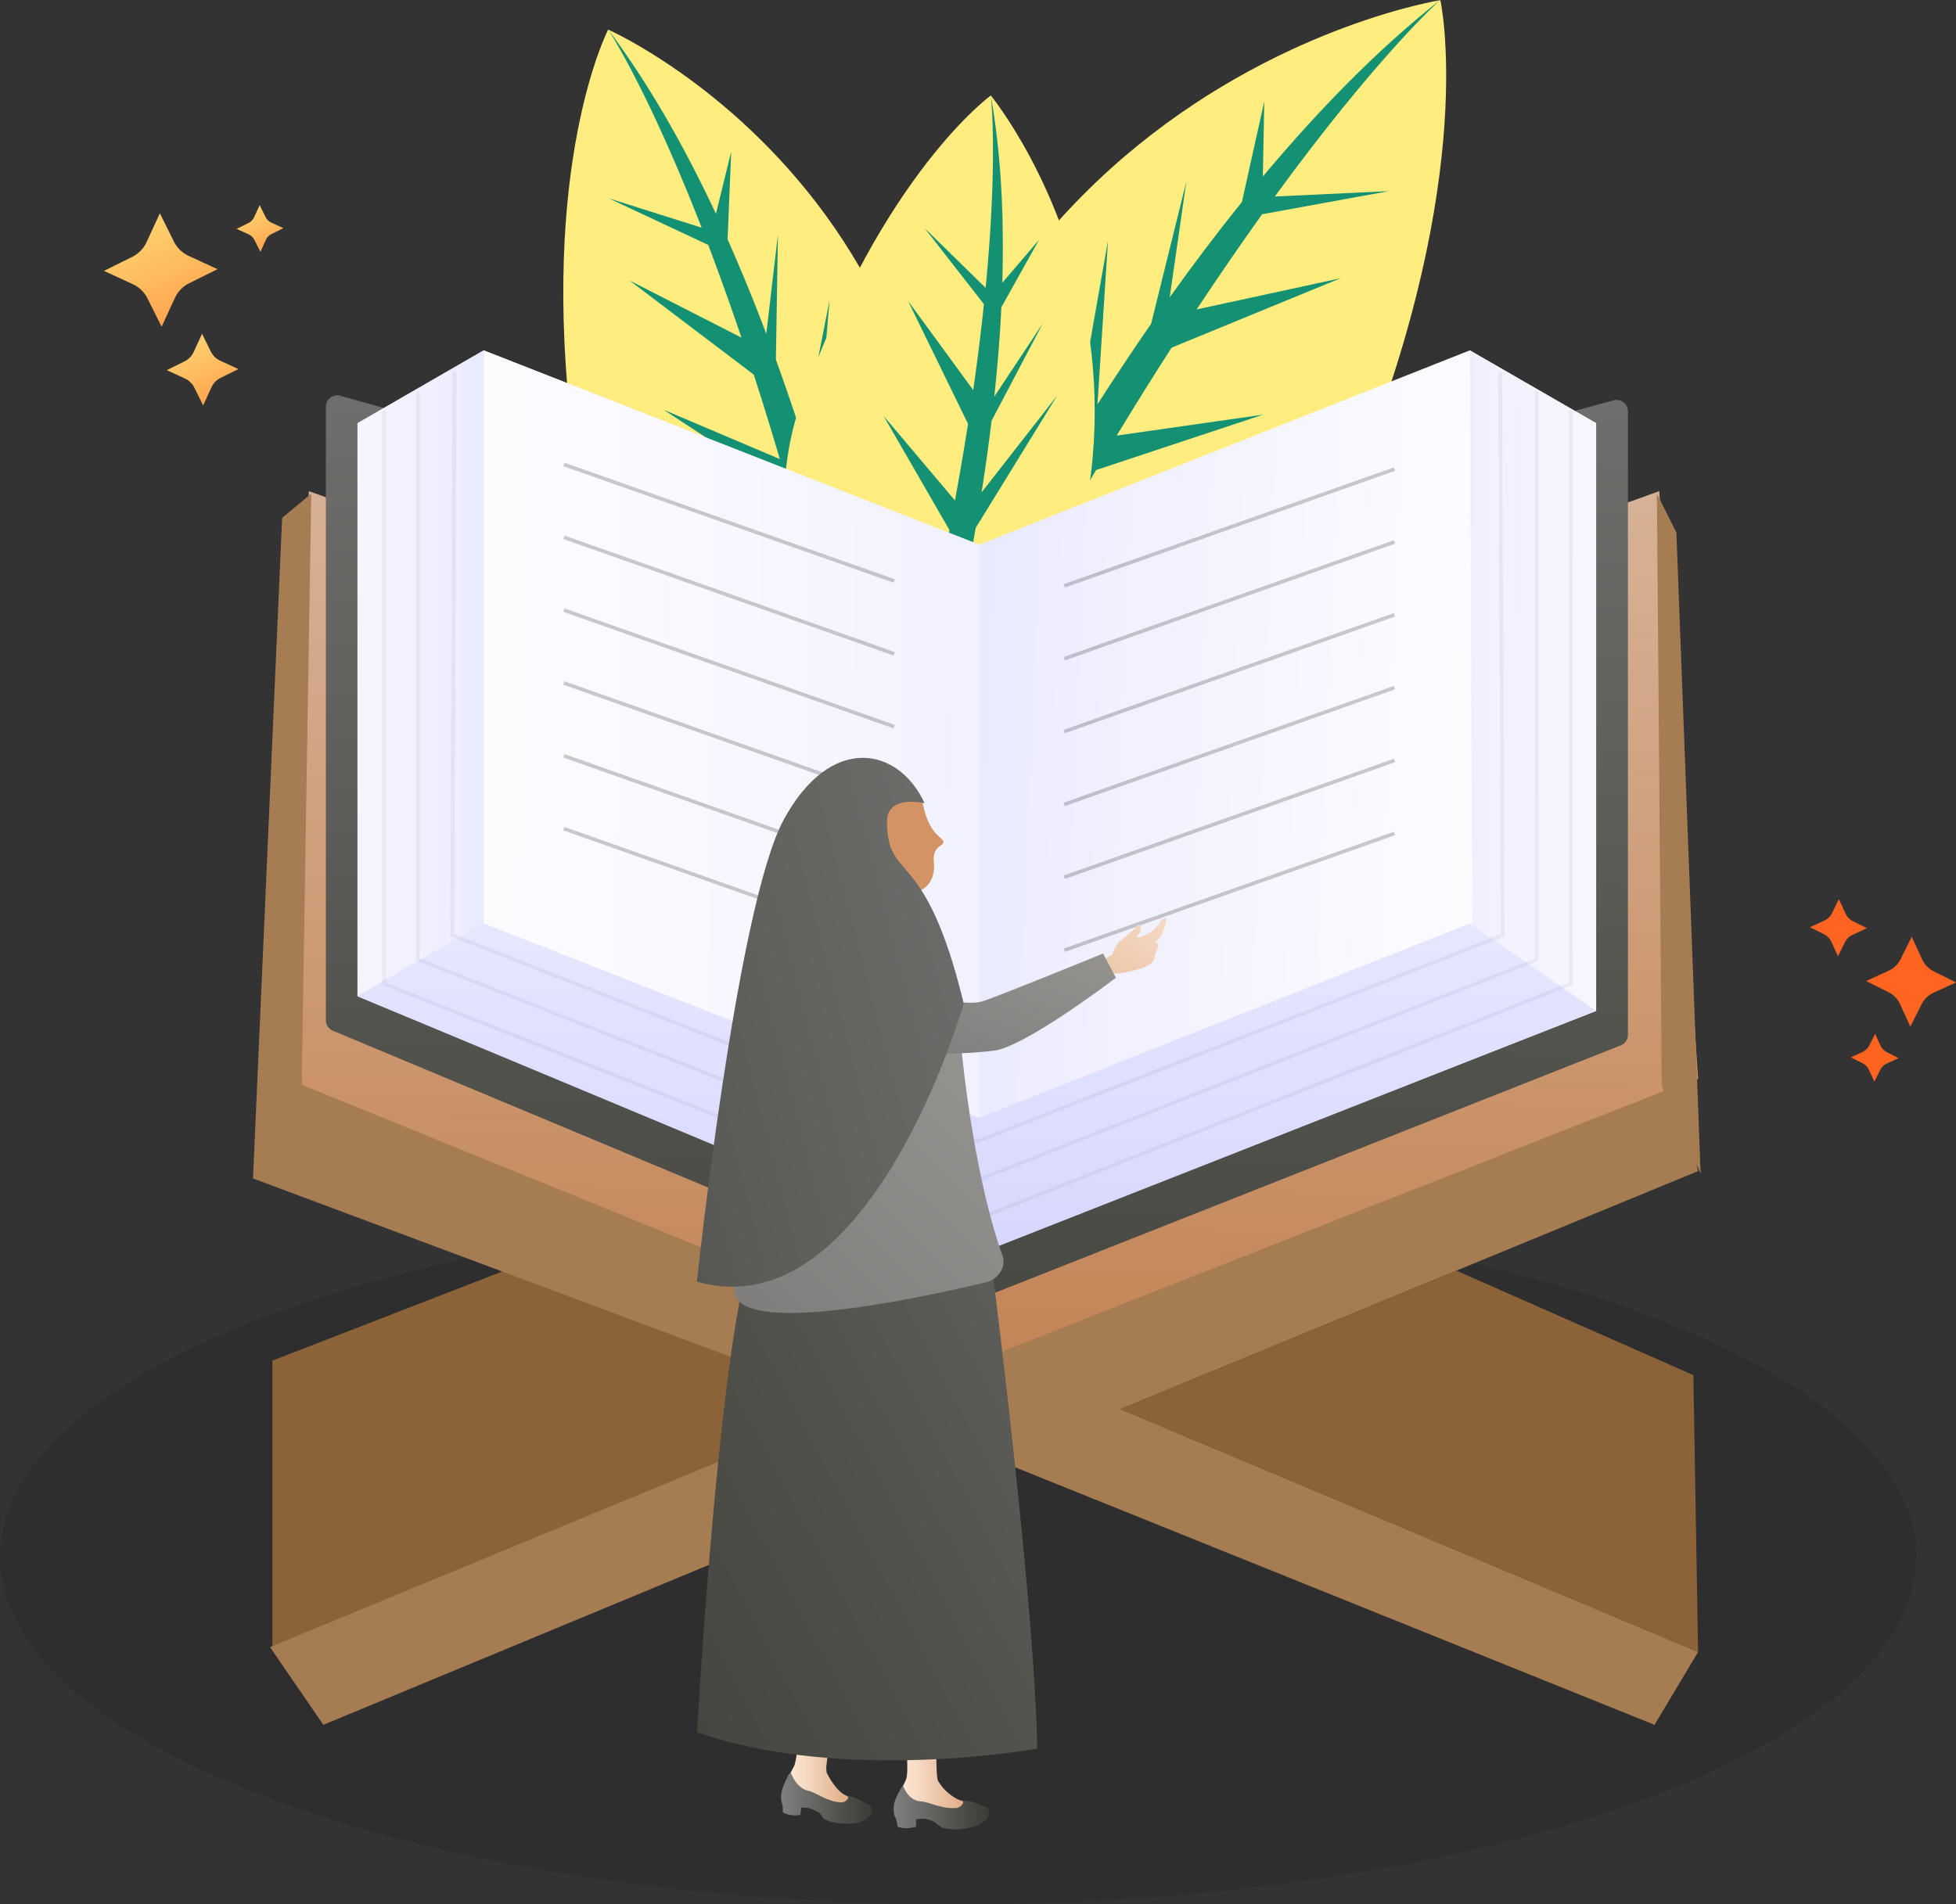 <svg xmlns="http://www.w3.org/2000/svg" xmlns:xlink="http://www.w3.org/1999/xlink" width="472.628" height="460.233" viewBox="0 0 472.628 460.233"><rect x="0" y="0" width="472.628" height="460.233" fill="#333333" stroke="none"/><defs><linearGradient id="a" x1="-4.519" y1="-0.151" x2="-3.663" y2="-1.268" gradientUnits="objectBoundingBox"><stop offset="0" stop-color="#30944c"/><stop offset="0.41" stop-color="#8abb62"/><stop offset="0.816" stop-color="#dedf77"/><stop offset="1" stop-color="#ffed7f"/></linearGradient><linearGradient id="b" x1="-5.381" y1="-0.334" x2="-3.55" y2="-0.461" xlink:href="#a"/><linearGradient id="c" x1="-7.87" y1="-0.123" x2="-6.389" y2="-1.082" xlink:href="#a"/><linearGradient id="d" x1="0.519" y1="-0.647" x2="0.493" y2="1.156" gradientUnits="objectBoundingBox"><stop offset="0" stop-color="#e3cbba"/><stop offset="0.253" stop-color="#dbbaa2"/><stop offset="0.784" stop-color="#c88f65"/><stop offset="1" stop-color="#bf7c4a"/></linearGradient><linearGradient id="e" x1="0.508" y1="-0.464" x2="0.489" y2="1.418" gradientUnits="objectBoundingBox"><stop offset="0" stop-color="gray"/><stop offset="0.639" stop-color="#52524d"/><stop offset="1" stop-color="#3c3c35"/></linearGradient><linearGradient id="f" x1="0.969" y1="0.508" x2="0.071" y2="0.481" gradientUnits="objectBoundingBox"><stop offset="0.003" stop-color="#fff"/><stop offset="0.367" stop-color="#f2f2ff"/><stop offset="1" stop-color="#d2d2ff"/></linearGradient><linearGradient id="g" x1="-1.08" y1="0.51" x2="2.899" y2="0.485" xlink:href="#f"/><linearGradient id="h" x1="2.326" y1="0.537" x2="-3.183" y2="0.425" xlink:href="#f"/><linearGradient id="i" x1="0.502" y1="-1.881" x2="0.499" y2="1.312" xlink:href="#f"/><linearGradient id="j" x1="-0.261" y1="0.487" x2="3.125" y2="0.544" xlink:href="#f"/><linearGradient id="k" x1="-0.004" y1="0.5" x2="0.995" y2="0.5" gradientUnits="objectBoundingBox"><stop offset="0" stop-color="#ffecdc"/><stop offset="0.238" stop-color="#f6dac4"/><stop offset="0.737" stop-color="#e0ad87"/><stop offset="1" stop-color="#d39364"/></linearGradient><linearGradient id="l" x1="0" y1="0.5" x2="1" y2="0.5" xlink:href="#k"/><linearGradient id="m" x1="-0.002" y1="0.503" x2="1" y2="0.503" xlink:href="#e"/><linearGradient id="n" x1="-0.001" y1="0.502" x2="1" y2="0.502" xlink:href="#e"/><linearGradient id="o" x1="2.36" y1="-0.937" x2="-0.436" y2="1.292" xlink:href="#e"/><linearGradient id="p" x1="1.707" y1="-0.809" x2="0.242" y2="1.186" gradientUnits="objectBoundingBox"><stop offset="0" stop-color="#b7b4b1"/><stop offset="0.546" stop-color="#959390"/><stop offset="1" stop-color="#7d7b79"/></linearGradient><linearGradient id="q" x1="1.486" y1="-0.019" x2="-0.051" y2="0.947" xlink:href="#k"/><linearGradient id="r" x1="2.049" y1="-1.747" x2="-0.156" y2="1.294" xlink:href="#p"/><linearGradient id="s" x1="-16.853" y1="0.19" x2="-14.646" y2="0.972" xlink:href="#k"/><linearGradient id="t" x1="1.939" y1="-0.37" x2="-1.626" y2="1.696" xlink:href="#e"/><linearGradient id="u" x1="0.278" x2="1.158" y2="1.977" gradientUnits="objectBoundingBox"><stop offset="0" stop-color="#ffd571"/><stop offset="0.251" stop-color="#ffbd60"/><stop offset="0.778" stop-color="#ff8035"/><stop offset="1" stop-color="#ff6421"/></linearGradient><linearGradient id="v" x1="0.277" y1="0" x2="1.158" y2="1.978" xlink:href="#u"/><linearGradient id="w" x1="0.277" y1="-0.001" x2="1.158" y2="1.976" xlink:href="#u"/><linearGradient id="x" x1="-26.489" y1="0.001" x2="-25.609" y2="1.978" xlink:href="#u"/><linearGradient id="y" x1="-39.392" y1="0.005" x2="-38.515" y2="1.975" xlink:href="#u"/><linearGradient id="z" x1="-48.637" y1="0" x2="-47.756" y2="1.976" xlink:href="#u"/></defs><g transform="translate(-2260.309 15431.035)"><g transform="translate(2260.309 -15431.035)"><ellipse cx="231.543" cy="84.024" rx="231.543" ry="84.024" transform="translate(0 292.185)" opacity="0.1"/><g transform="translate(136.105)"><g transform="translate(72.069)"><path d="M1660.5,432.213s95.43-36.119,119.421-95.469C1809.314,263.936,1800,222,1800,222S1651.834,245.306,1660.5,432.213Z" transform="translate(-1660.137 -221.962)" fill="url(#a)"/><path d="M1787.753,268.094l-2.4.114-25.131,1.179c25.017-34.294,39.959-47.487,39.959-47.487-15.056,11.862-29.427,26.614-42.849,42.659l.342-18.136-5.4,24.295c-6.045,7.49-11.862,15.208-17.451,23.04l4.03-28.021-8.517,34.408c-4.486,6.463-8.821,13-12.965,19.466l2.547-39.579-8.707,49.35c-5.589,9.049-10.8,17.907-15.55,26.348l-2.509-31.481-4.6,44.331c-4.714,8.707-8.9,16.767-12.509,23.915l1.635-36.119-8.859,47.753c-4.448,10.494-8.326,22.2-8.326,22.2l.228,5.855,7.642-3.156c2.814-8.364,5.171-15.018,9.011-22.546l33.61-19.048-27.412,8.326q6.045-11.577,11.862-22.242l43-15.93-37.488,5.893q8.327-14.885,16.083-27.983l40.339-13.383-35.359,5.057q6.9-11.349,13.269-21.253l40.8-16.767-34.75,7.528c5.627-8.478,10.912-16.12,15.816-23Z" transform="translate(-1660.362 -221.9)" fill="#149173"/></g><g transform="translate(0 7.148)"><path d="M1550.545,444.564s-70.831-50.6-77.637-104.821c-8.365-66.459,8.516-99.042,8.516-99.042S1598.488,292.293,1550.545,444.564Z" transform="translate(-1470.581 -240.7)" fill="url(#b)"/><path d="M1499.29,281.5l1.939.608,20.455,6.463C1508.529,254.805,1499.1,240.7,1499.1,240.7c9.809,13.079,18.478,28.363,26.044,44.522l3.688-15.018-.875,21.215c3.346,7.49,6.463,15.132,9.353,22.812l2.814-23.991-.494,30.226c2.281,6.311,4.448,12.623,6.425,18.858l6.54-33.192-3.612,42.582c2.623,8.669,4.981,17.109,7.072,25.131l8.973-25.435-5.893,37.564c1.977,8.212,3.688,15.778,5.095,22.432l6.539-30.15-3.118,41.29c1.407,9.619,2.015,20.151,2.015,20.151l-1.445,4.791-5.627-4.258a132.866,132.866,0,0,0-2.509-20.569l-23.573-23.078,20.8,12.851c-1.635-7.262-3.27-14.22-4.943-20.949l-31.975-22.508,29.618,13.041q-3.593-14.086-7.148-26.576l-30.34-19.847,28.059,11.9q-3.194-10.836-6.311-20.417l-30-22.736,27.032,13.8c-2.776-8.212-5.475-15.664-8.022-22.394Z" transform="translate(-1488.257 -240.7)" fill="#149173"/></g><g transform="translate(53.217 23.078)"><path d="M1634.1,469.773s-35.473-67.714-19.352-112.92c19.771-55.4,45.89-74.253,45.89-74.253S1732.006,369.4,1634.1,469.773Z" transform="translate(-1610.551 -282.6)" fill="url(#c)"/><path d="M1672.557,314.713l1.293,1.255,13.459,13.193c3.042-31.671,1.255-46.461,1.255-46.461,2.509,14.143,3.232,29.542,2.775,45.206l8.859-10.341-9.087,16.273c-.342,7.186-.95,14.448-1.711,21.6l11.71-17.679-12.356,23.5c-.722,5.855-1.521,11.672-2.433,17.337l18.288-23.42-19.694,31.975c-1.369,7.832-2.852,15.4-4.41,22.508l17.071-16.387-19.5,27.108c-1.673,7.224-3.346,13.839-4.9,19.618l17.071-21.025-18.82,31.138c-2.7,8.1-6.387,16.577-6.387,16.577l-3.042,3.156-2.7-5.551a112.8,112.8,0,0,0,6.159-17.109l-9.353-27.412,11.216,18.288c1.6-6.349,3.08-12.433,4.448-18.364l-16.159-30.3,18.06,21.976c1.863-8.326,3.46-16.2,4.9-23.687l-15.93-27.6,17.261,20.455c1.179-6.5,2.243-12.7,3.156-18.516l-14.486-29.694,15.74,21.519q1.6-11.292,2.585-20.759Z" transform="translate(-1638.472 -282.662)" fill="#149173"/></g></g><g transform="translate(61.136 84.671)"><g transform="translate(0 34.028)"><path d="M1905.749,1029.6l57.258,25.245,1.14,66.915-139.648-58.7Z" transform="translate(-1614.971 -841.21)" fill="#8c6239"/><path d="M1285.7,1119.652v-69.234l57.524-22.318,85.7,32.849Z" transform="translate(-1281.024 -840.281)" fill="#8c6239"/><path d="M1634.973,676.143,1625.582,534.1l-163.144,58.7-163.145-58.7L1293.4,676.143l167.288,72.162Z" transform="translate(-1285.796 -534.1)" fill="url(#d)"/><path d="M1622.159,697.7l1.027,2.319-5.855-154.932-4.714-9.391,1.179,143.184.532,1.179-165.464,65.128-163.715-66.649,2.319-142.842-7.034,5.855L1273.4,701.2l146.111,54.559-142.005,58.7,12.889,18.782,158.468-65.737,163.182,65.737,10.532-17.6-139.648-58.7,139.648-57.524Z" transform="translate(-1273.4 -535.092)" fill="#a67c52"/></g><g transform="translate(17.603)"><path d="M1319.7,475.93V624.209a2.775,2.775,0,0,0,1.711,2.547l154.552,64.6a3.038,3.038,0,0,0,2.091.038l154.514-61.1a2.765,2.765,0,0,0,1.749-2.585V477.071a2.748,2.748,0,0,0-3.5-2.661l-153.639,41.708a3.257,3.257,0,0,1-1.483,0l-152.461-42.811A2.739,2.739,0,0,0,1319.7,475.93Z" transform="translate(-1319.7 -462.319)" fill="url(#e)"/><path d="M1339.8,462.2V600.711l149.039,62.2,150.255-58.665V462.2l-30.53-17.6-118.547,46.955L1370.292,444.6Z" transform="translate(-1332.158 -444.6)" fill="url(#f)"/><path d="M1370.292,444.6V583.107l-30.492,17.6V462.2Z" transform="translate(-1332.158 -444.6)" fill="url(#g)"/><path d="M2047.308,584.856l29.922,19.39V462.2l-30.53-17.6Z" transform="translate(-1770.294 -444.6)" fill="url(#h)"/><path d="M1370.292,808.9l119.725,46.955L1608.564,808.9l30.53,21.139L1490.017,888.7,1339.8,826.5Z" transform="translate(-1332.158 -670.393)" fill="url(#i)"/><path d="M1539.725,491.555V630.062L1420,583.107V444.6Z" transform="translate(-1381.866 -444.6)" fill="url(#j)"/><g transform="translate(13.649 5.285)"><g opacity="0.05"><path d="M1525.9,644.951l.266-.114.266.114.114-.266,126.987-49.806v-.3l-.608-136.074h-.875l.608,135.77-126.493,49.616L1399.674,594.27l.608-135.77h-.912l-.57,136.074v.3l126.987,49.806Z" transform="translate(-1382.375 -458.5)"/><path d="M1512.513,661.841l.266-.114.266.114.114-.266,135.2-53.342V470.6h-.875V607.662L1512.78,660.776l-134.705-53.114V470.6h-.875V608.233l135.2,53.342Z" transform="translate(-1368.988 -466)"/><path d="M1643.184,483h-.874V621.2l-142.917,56.65L1356.474,621.2V483h-.875V621.811l143.412,56.84.114.266.266-.114.266.114.114-.266,143.412-56.84Z" transform="translate(-1355.6 -473.685)"/></g><g transform="translate(43.704 21.87)"><g transform="translate(0 0)" opacity="0.2"><g transform="translate(0.009 35.211)"><rect width="0.874" height="84.633" transform="translate(0 0.825) rotate(-70.561)"/></g><g transform="translate(0.003 70.421)"><rect width="0.874" height="84.633" transform="translate(0 0.825) rotate(-70.561)"/></g><g transform="translate(0.016)"><rect width="0.874" height="84.633" transform="translate(0 0.825) rotate(-70.561)"/></g><g transform="translate(0.012 17.605)"><rect width="0.874" height="84.633" transform="translate(0 0.825) rotate(-70.561)"/></g><g transform="translate(0.006 52.816)"><rect width="0.874" height="84.633" transform="translate(0 0.825) rotate(-70.561)"/></g><g transform="translate(0 88.026)"><rect width="0.874" height="84.633" transform="translate(0 0.825) rotate(-70.561)"/></g></g><g transform="translate(120.921 1.133)" opacity="0.2"><g transform="translate(0.001 35.207)"><rect width="84.633" height="0.874" transform="translate(0 28.217) rotate(-19.475)"/></g><g transform="translate(0 70.414)"><rect width="84.633" height="0.874" transform="translate(0 28.217) rotate(-19.475)"/></g><g transform="translate(0.001)"><g transform="translate(0.002)"><rect width="84.633" height="0.874" transform="translate(0 28.217) rotate(-19.475)"/></g><g transform="translate(0.001 17.604)"><rect width="84.633" height="0.874" transform="translate(0 28.217) rotate(-19.475)"/></g><g transform="translate(0 52.811)"><rect width="84.633" height="0.874" transform="translate(0 28.217) rotate(-19.475)"/></g><g transform="translate(0.012 88.054)"><rect width="84.633" height="0.874" transform="translate(0 28.217) rotate(-19.475)"/></g></g></g></g></g></g></g><g transform="translate(168.391 183.147)"><g transform="translate(20.304 225.493)"><path d="M1625.34,1321.641c-1.787-1.065-3.536-4.106-4.03-5.171a6.219,6.219,0,0,1-.038-2.015h0c.19-1.635.456-3.346.684-5.095.228-1.331.418-2.319.418-2.319h-.038c.494-3.308,1.064-6.806,1.711-10.342h-9.125c-.038,3.46-.076,6.5-.228,8.821h0s-.456,7.794-1.331,9.5-2.129,3.65-2.281,5.931a3.578,3.578,0,0,0,2.243,3.46c1.559.76,2.548-.114,3.118-.038,3.194.3,3.84,2.737,9.353,3.5a8.362,8.362,0,0,0,5.741-1.6,1.254,1.254,0,0,0,.19-1.711C1631.309,1324.074,1627.2,1322.782,1625.34,1321.641Z" transform="translate(-1610.247 -1296.7)" fill="url(#k)"/><path d="M1697.1,1322.934a11.687,11.687,0,0,1-4.828-4.524c-.456-1.1-.418-6.768-.38-9.125.038-3.384.19-7.756.418-12.585h-9.239c.684,5.323,1.293,10.113,1.559,13.269.114,1.939.494,6.654-.076,8.136-.685,1.825-2.471,3.992-2.357,6.312a3.578,3.578,0,0,0,2.737,3.117c1.711.494,2.623-.494,3.194-.494,3.346-.19,4.3,2.129,10.113,2.053a9,9,0,0,0,5.741-2.471,1.238,1.238,0,0,0,0-1.711C1703.559,1324.455,1699.148,1323.77,1697.1,1322.934Z" transform="translate(-1654.323 -1296.7)" fill="url(#l)"/><path d="M1630.535,1358.7c.38-.685.456-1.749.076-1.977a31.769,31.769,0,0,0-3.46-1.977c-1.065-.456-2.776-.875-2.167-.532.608.3-.456,1.521-1.445,1.483-3.46-.114-6.045-2.357-8.022-2.813-2.852-.646-4.106-3.954-4.258-4.487-.532.342-1.711,3.08-1.939,3.916a6.576,6.576,0,0,0-.342,2.966,6.827,6.827,0,0,1,.38,2.813,5.358,5.358,0,0,0,2.053.684,8.663,8.663,0,0,0,2.205-.038l.19-1.787a9.628,9.628,0,0,1,1.749.114,9.374,9.374,0,0,1,2.7,1.179c.418.456.722,1.293,1.255,1.559a11.5,11.5,0,0,0,4.562,1.027C1627.759,1361.023,1629.888,1359.92,1630.535,1358.7Z" transform="translate(-1608.902 -1328.743)" fill="url(#m)"/><path d="M1703.442,1364.238c.3-.76.266-1.787-.152-1.977a31.1,31.1,0,0,0-3.84-1.445c-1.178-.3-2.966-.418-2.319-.228.646.228-.3,1.6-1.331,1.711-3.574.38-6.54-1.445-8.631-1.559-3.042-.19-4.182-3.308-4.372-3.84a13.478,13.478,0,0,0-2.091,4.182,6.675,6.675,0,0,0,0,3,6.776,6.776,0,0,1,.76,2.737,5.449,5.449,0,0,0,2.205.38,8.71,8.71,0,0,0,2.281-.342v-1.787a10.834,10.834,0,0,1,1.825-.152,6,6,0,0,1,2.966,1.026,5.618,5.618,0,0,0,1.6,1.141,12.17,12.17,0,0,0,4.714.3C1700.856,1366.975,1702.909,1365.531,1703.442,1364.238Z" transform="translate(-1653.294 -1334.012)" fill="url(#n)"/></g><path d="M1627.23,1031.481s10,78.778,10.57,113.376c0,0-46.5,8.517-82.2-3.954,0,0,4.638-82.846,11.9-111.7Z" transform="translate(-1555.562 -905.41)" fill="url(#o)"/><path d="M1640.121,927.542c2.89-.684,5.019-3.688,3.992-6.5-5.817-15.93-9.581-42.469-10.493-56.954-1.065-16.767-41.518,26.994-53.913,63.3C1574.65,942.141,1623.7,931.458,1640.121,927.542Z" transform="translate(-1570.278 -800.786)" fill="url(#p)"/><path d="M1732.915,805.973c.19-.722-.684-.951-1.559.494a8.112,8.112,0,0,1-5.551,3.688c-.152-.418.38-.532.76-1.369.456-.951.152-1.6-.266-1.749-.3-.114-1.026.951-1.293,1.179-.951.8-1.863,1.6-2.814,2.4a6,6,0,0,0-2.053,2.776,2.614,2.614,0,0,0-.152.684c-6.273,4.791-26.956,10.722-29.732,12.433-1.825,1.1-31.557-.114-31.557-.114l3.422,12.242c9.429-.114,26.348-1.711,28.667-2.167,8.745-1.711,27.413-16.425,29.352-17.717,1.293.342,8.4-1.1,9.467-2.776a2.829,2.829,0,0,0,.494-1.825c.608-.722,1.673-3.308-.152-2.776C1731.927,810.079,1732.383,808.14,1732.915,805.973Z" transform="translate(-1619.463 -766.702)" fill="url(#q)"/><path d="M1742.075,828l3.117,5.855s-21.481,16.425-29.313,17.6a100.365,100.365,0,0,1-17.679.57l3.194-13.459s7.6,2.167,11.52.989C1716.868,838.341,1742.075,828,1742.075,828Z" transform="translate(-1643.945 -780.707)" fill="url(#r)"/><path d="M1680.092,729.1s.646,6.387,4.03,9.239-1.711,1.141-1.14,6.235-2.852,7.946-6.806,7.376-7.376-21.557-7.376-21.557Z" transform="translate(-1625.723 -719.409)" fill="url(#s)"/><path d="M1610.515,714.594s-9.163-2.281-9.087,4.524c.19,14.98,9.163,5.209,18.554,43.875,0,0-22.546,79.12-64.482,67.22,0,0,9.619-90.678,20.987-111.665C1587.855,697.6,1604.28,700.983,1610.515,714.594Z" transform="translate(-1555.5 -703.61)" fill="url(#t)"/></g><g transform="translate(25.131 49.578)"><path d="M1192.615,384.913l-3.384-6.806a7.5,7.5,0,0,0-3.612-3.5l-6.92-3.194,6.806-3.384a7.5,7.5,0,0,0,3.5-3.612l3.194-6.92,3.384,6.806a7.5,7.5,0,0,0,3.612,3.5l6.92,3.194-6.806,3.384a7.5,7.5,0,0,0-3.5,3.612Z" transform="translate(-1178.7 -355.523)" fill="url(#u)"/><path d="M1227.383,451.4l-2.129-4.3a4.757,4.757,0,0,0-2.281-2.205l-4.372-2.015,4.3-2.129a4.757,4.757,0,0,0,2.205-2.281l2.015-4.372,2.129,4.3a4.756,4.756,0,0,0,2.281,2.205l4.372,2.015-4.3,2.129a4.756,4.756,0,0,0-2.205,2.281Z" transform="translate(-1203.43 -403)" fill="url(#v)"/><path d="M1268.741,363.592l-1.407-2.813a3.043,3.043,0,0,0-1.483-1.445L1263,358.041l2.813-1.407a3.043,3.043,0,0,0,1.445-1.483l1.293-2.852,1.407,2.814a3.043,3.043,0,0,0,1.483,1.445l2.852,1.293-2.814,1.407a3.044,3.044,0,0,0-1.445,1.483Z" transform="translate(-1230.949 -352.3)" fill="url(#w)"/></g><g transform="translate(437.345 217.323)"><path d="M2309.283,839.109l2.7-5.4a6.113,6.113,0,0,1,2.852-2.775l5.475-2.509-5.4-2.7a6.113,6.113,0,0,1-2.775-2.852l-2.509-5.475-2.7,5.4a6.114,6.114,0,0,1-2.851,2.775l-5.475,2.509,5.4,2.7a6.114,6.114,0,0,1,2.776,2.852Z" transform="translate(-2285.027 -808.313)" fill="url(#x)"/><path d="M2269.667,807.263l1.711-3.422a3.712,3.712,0,0,1,1.825-1.749l3.46-1.6-3.422-1.711a3.712,3.712,0,0,1-1.749-1.825l-1.6-3.46-1.711,3.422a3.712,3.712,0,0,1-1.825,1.749l-3.46,1.6,3.422,1.711a3.714,3.714,0,0,1,1.749,1.825Z" transform="translate(-2262.9 -793.5)" fill="url(#y)"/><path d="M2294.565,890.62l1.445-2.852a3.374,3.374,0,0,1,1.521-1.483l2.889-1.331-2.851-1.445a3.373,3.373,0,0,1-1.483-1.521l-1.331-2.889-1.445,2.851a3.374,3.374,0,0,1-1.521,1.483l-2.89,1.331,2.852,1.445a3.373,3.373,0,0,1,1.483,1.521Z" transform="translate(-2279.015 -846.555)" fill="url(#z)"/></g></g></g></svg>
